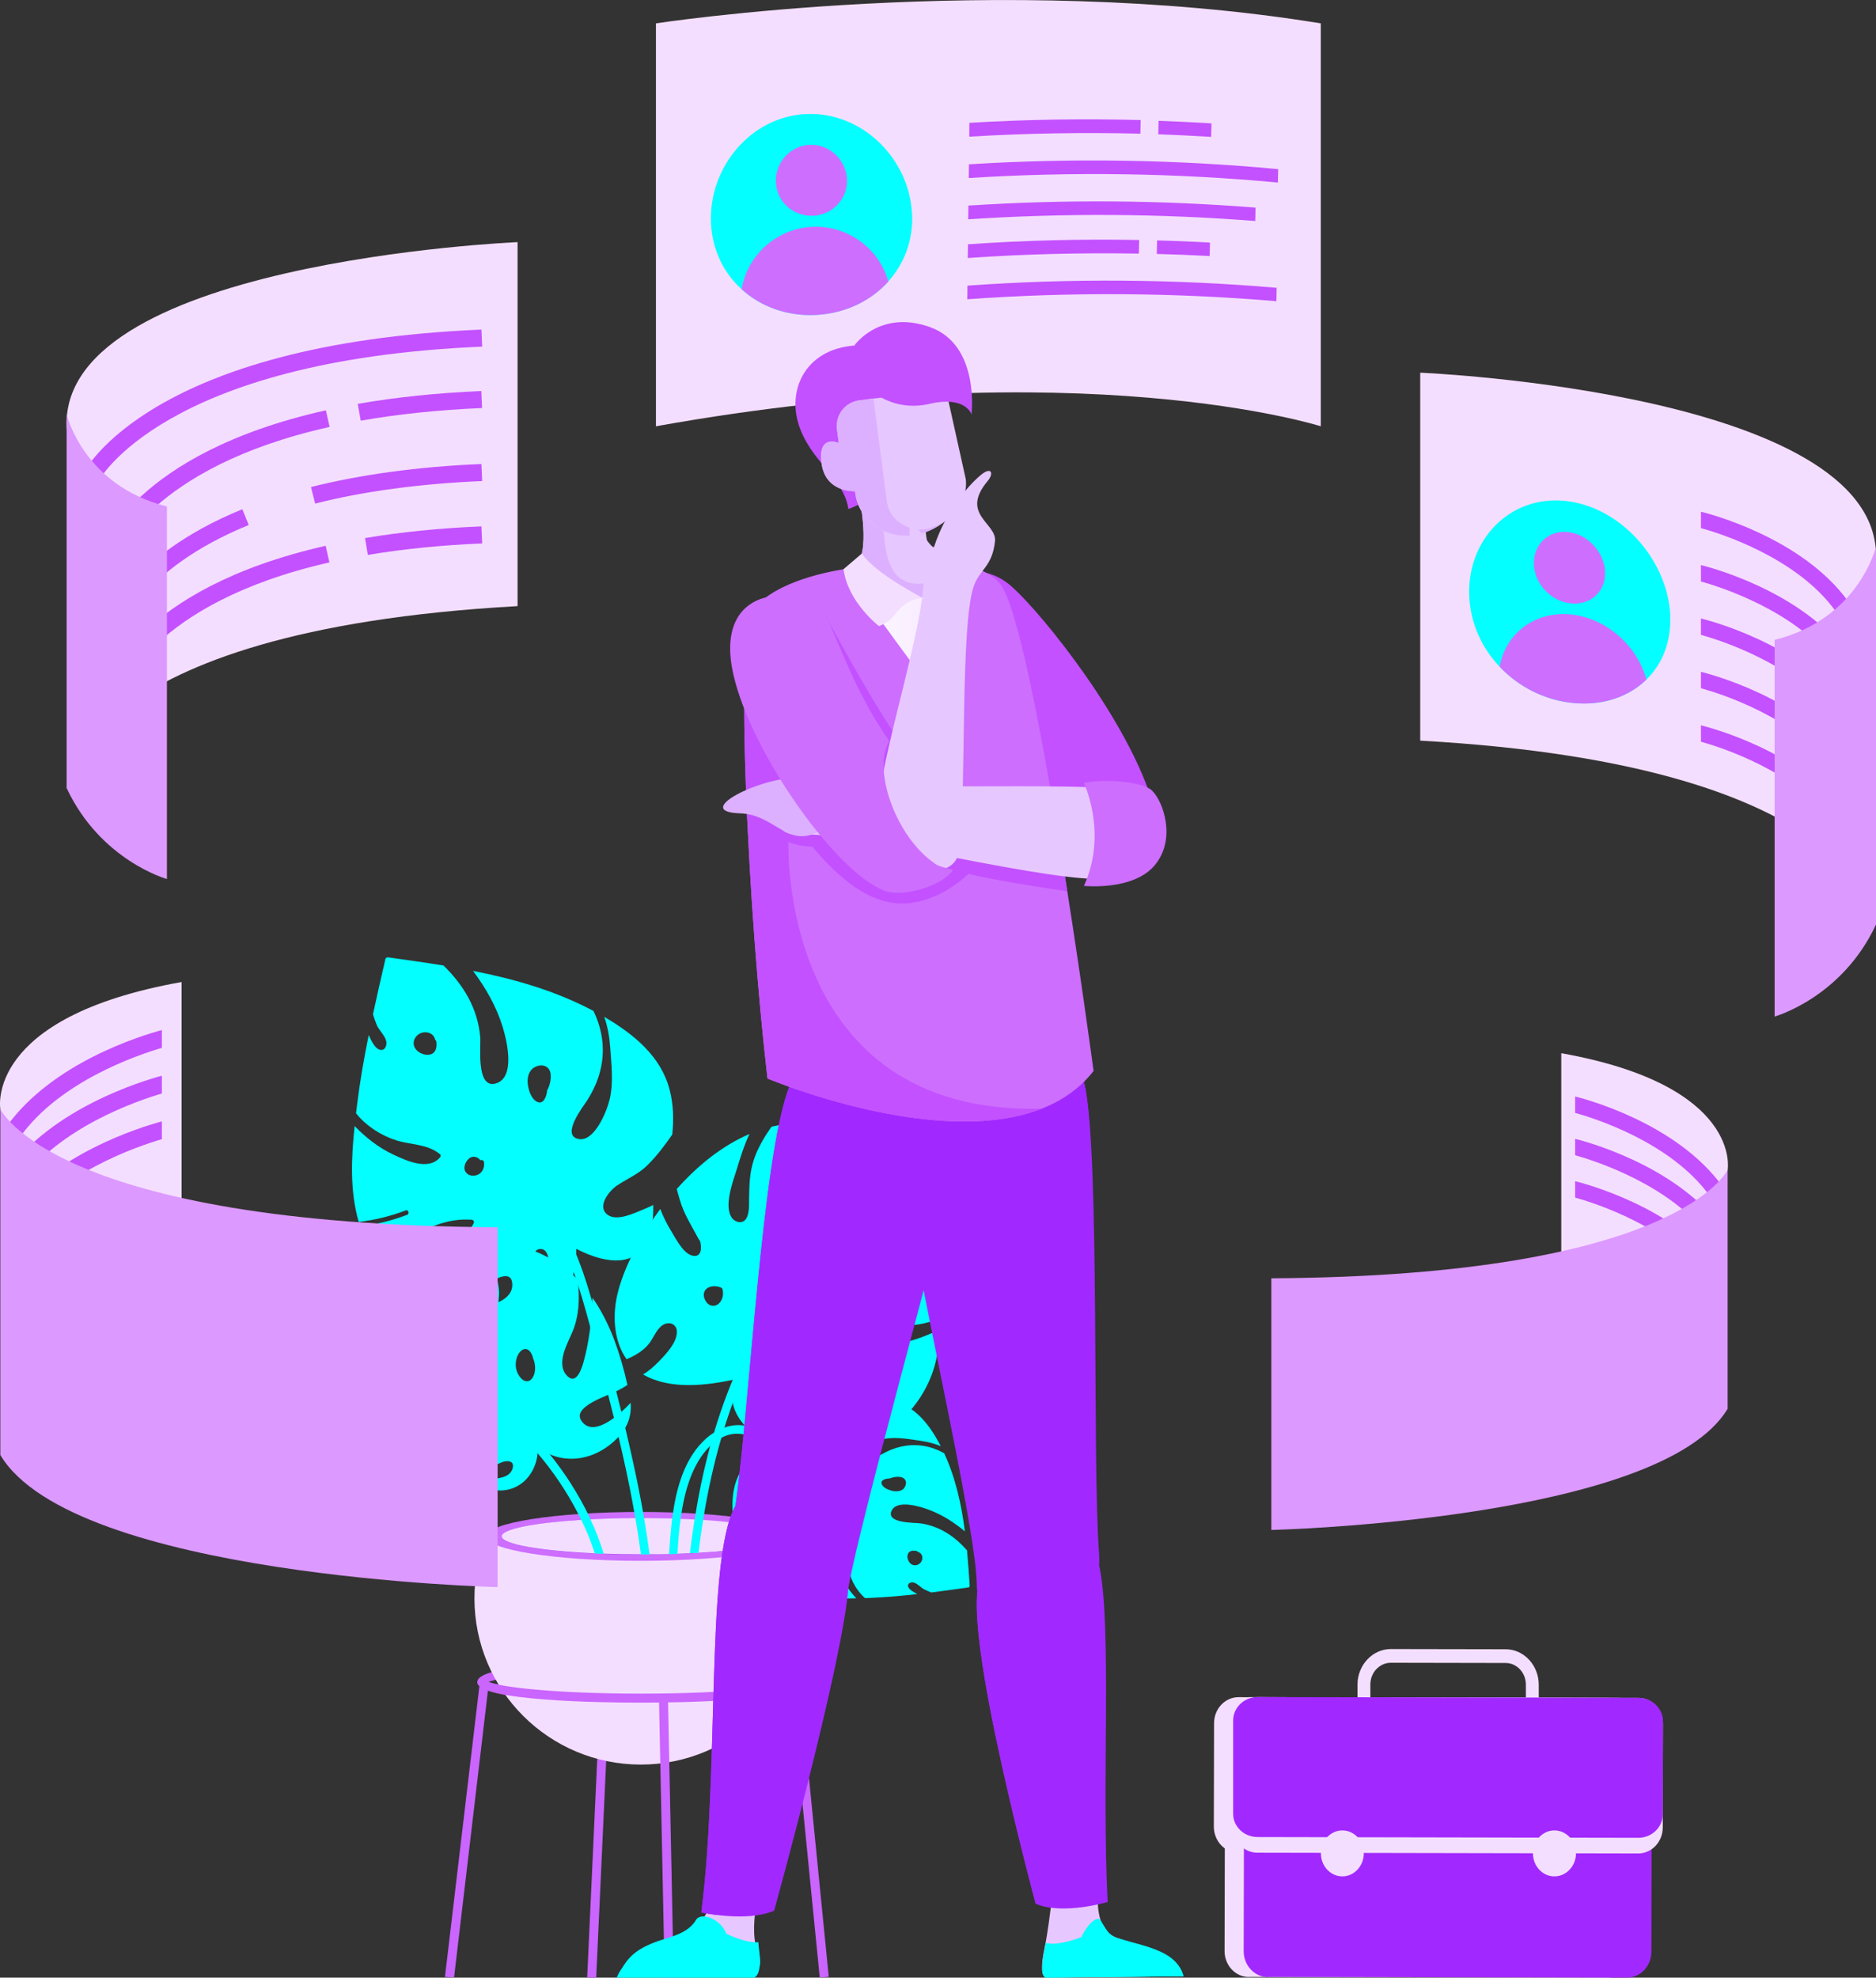 <svg width="353" height="372" viewBox="0 0 353 372" fill="none" xmlns="http://www.w3.org/2000/svg">
<rect x="0" y="0" width="353" height="372" fill="#333333" stroke="none"/>
<path d="M112.184 372L110.488 371.96L112.91 319.398L114.606 319.439L112.184 372Z" fill="#CA65FF"/>
<path d="M120.581 320.266C113.355 320.266 89.82 319.983 89.82 316.375C89.82 312.766 113.375 312.483 120.581 312.483C127.787 312.483 151.342 312.766 151.342 316.375C151.342 319.983 127.787 320.266 120.581 320.266ZM91.94 316.375C94.442 317.362 104.736 318.552 120.581 318.552C136.425 318.552 146.719 317.362 149.222 316.375C146.719 315.366 136.425 314.177 120.581 314.177C104.736 314.177 94.442 315.366 91.94 316.375Z" fill="#CA65FF"/>
<path d="M91.536 288.995C90.083 292.604 89.275 296.515 89.275 300.648C89.275 317.927 103.303 331.919 120.581 331.919C137.859 331.919 151.887 317.907 151.887 300.648C151.887 296.536 151.079 292.604 149.626 288.995H91.496H91.536Z" fill="#F4DEFF"/>
<path d="M149.646 288.995C149.646 291.536 136.627 293.592 120.581 293.592C104.534 293.592 91.516 291.536 91.516 288.995C91.516 286.455 104.534 284.398 120.581 284.398C136.627 284.398 149.646 286.455 149.646 288.995Z" fill="#CD6EFF"/>
<path d="M146.8 288.995C146.8 290.87 135.073 292.402 120.601 292.402C106.129 292.402 94.402 290.89 94.402 288.995C94.402 287.1 106.129 285.588 120.601 285.588C135.073 285.588 146.8 287.1 146.8 288.995Z" fill="#9931F4"/>
<path opacity="0.42" d="M146.8 299.56C146.719 297.222 143.086 297.202 143.146 299.56C143.308 305.125 142.602 310.669 138.565 314.843C136.93 316.536 139.513 319.117 141.148 317.424C145.831 312.565 146.981 306.093 146.8 299.56Z" fill="white"/>
<path d="M120.581 320.266C113.355 320.266 89.82 319.984 89.82 316.375H91.516C91.516 316.214 91.455 316.113 91.415 316.093C92.444 317.141 103.142 318.573 120.581 318.573C138.02 318.573 148.718 317.141 149.747 316.093C149.727 316.113 149.646 316.234 149.646 316.375H151.342C151.342 319.984 127.787 320.266 120.581 320.266Z" fill="#CA65FF"/>
<path d="M85.44 371.96L83.725 371.859L90.244 316.818L91.939 316.939L85.44 371.96Z" fill="#CA65FF"/>
<path d="M154.249 371.98L148.799 317.161L150.494 317.04L155.944 371.839L154.249 371.98Z" fill="#CA65FF"/>
<path d="M125.691 319.399L123.996 319.434L125.071 371.984L126.766 371.949L125.691 319.399Z" fill="#CA65FF"/>
<path d="M146.78 288.995C146.78 290.387 140.483 291.556 131.42 292.08C130.895 292.1 130.35 292.141 129.785 292.161C129.018 292.201 128.251 292.241 127.464 292.262C126.959 292.302 126.414 292.302 125.869 292.322C124.679 292.362 123.467 292.362 122.236 292.362C121.691 292.362 121.146 292.362 120.601 292.362C118.179 292.362 115.818 292.322 113.597 292.241C113.032 292.241 112.487 292.201 111.942 292.181C101.729 291.717 94.402 290.467 94.402 288.975C94.402 287.624 100.518 286.435 109.359 285.891C109.944 285.85 110.509 285.83 111.095 285.79C113.739 285.649 116.585 285.568 119.552 285.548H121.207C123.003 285.548 124.759 285.588 126.475 285.628C127.02 285.628 127.524 285.669 128.069 285.689C128.958 285.729 129.825 285.77 130.673 285.81C131.218 285.81 131.763 285.87 132.288 285.891C140.886 286.475 146.78 287.624 146.78 288.955V288.995Z" fill="#F4DEFF"/>
<path d="M138.564 259.438C135.657 265.043 141.148 270.487 146.395 272.1C149.726 273.128 153.298 273.39 156.77 272.926C155.276 270.991 153.843 269.015 152.491 266.999C151.078 264.902 149.484 262.987 148.03 260.93C147.041 259.539 145.951 257.745 146.355 255.95C146.577 254.902 147.425 253.41 148.636 253.33C151.361 253.148 152.733 258.43 153.379 260.346C155.014 265.124 157.799 268.652 161.473 271.818C163.37 271.172 165.187 270.305 166.862 269.217C171.868 265.91 175.461 260.467 176.389 254.539C176.571 253.39 176.732 251.838 176.833 250.063C174.007 251.454 171.121 252.483 167.891 252.906C166.277 253.108 163.35 253.39 162.038 252.221C160.504 250.85 162.644 249.176 164.016 248.975C165.651 248.733 167.326 249.116 168.941 249.257C171.464 249.499 174.229 249.055 176.55 248.067C176.672 248.007 176.813 248.027 176.914 248.067C177.035 241.979 176.268 233.753 172.938 226.616C169.91 230.043 166.297 232.785 162.644 235.608C161.049 236.837 159.233 238.47 157.194 238.833C156.407 238.975 154.711 238.975 154.388 237.966C153.783 236.051 158.506 233.853 159.777 233.208C163.834 231.152 170.677 229.297 171.343 223.954C171.343 223.874 171.383 223.813 171.424 223.753C169.506 220.567 166.983 217.724 163.673 215.547C161.735 214.277 159.798 213.329 157.9 212.644C157.638 214.559 157.497 219.458 155.398 219.317C153.803 219.216 153.056 216.414 153.258 215.204C153.46 213.894 154.267 212.785 155.276 211.877C151.785 211.071 148.414 211.172 145.164 211.938C143.832 213.853 142.621 215.849 141.874 218.067C141.006 220.648 141.006 222.926 140.946 225.567C140.946 226.656 141.067 229.055 139.896 229.72C139.19 230.124 138.241 229.741 137.777 229.156C136.102 226.999 137.898 222.301 138.584 220.103C139.25 217.946 139.977 215.486 141.026 213.309C135.859 215.507 131.217 219.297 127.342 223.652C127.725 225.063 128.088 226.454 128.694 227.825C129.501 229.66 130.571 231.374 131.5 233.148C131.58 233.188 131.641 233.269 131.681 233.37C131.722 233.47 131.762 233.591 131.782 233.692C131.822 233.753 131.822 233.833 131.822 233.894C132.085 235.164 131.742 236.716 130.046 236.112C128.452 235.547 127.12 232.926 126.292 231.555C125.646 230.507 124.819 228.974 124.253 227.402C119.833 233.349 116.886 239.7 116.018 244.176C115.251 248.047 115.635 252.463 117.895 255.668C119.551 255.003 121.145 253.995 122.154 252.704C122.962 251.656 123.406 250.325 124.435 249.438C125.586 248.45 127.342 248.833 127.362 250.507C127.382 252.543 125.323 254.7 124.011 256.051C123.204 256.878 122.154 257.866 121.004 258.531C126.03 261.475 132.953 260.648 138.584 259.398L138.564 259.438ZM165.833 241.313C165.954 240.204 167.024 239.075 168.134 238.894C169.103 238.712 169.486 239.64 169.486 240.466C169.486 240.809 169.425 241.152 169.365 241.495C169.425 241.595 169.466 241.716 169.425 241.858C169.264 242.503 168.901 243.229 168.356 243.571C168.295 243.652 168.214 243.733 168.134 243.793C167.912 243.995 167.629 243.914 167.488 243.733C167.407 243.733 167.326 243.733 167.246 243.692C166.277 243.39 165.752 242.261 165.853 241.313H165.833ZM132.933 242.422C133.659 241.817 134.79 241.837 135.617 242.18C135.617 242.18 135.637 242.18 135.657 242.2C135.779 242.241 135.879 242.321 135.94 242.483C136.202 243.41 136.001 244.519 135.254 245.204C134.547 245.829 133.578 245.749 132.993 245.023C132.388 244.277 132.125 243.128 132.933 242.442V242.422Z" fill="#03FFFF"/>
<path d="M76.499 228.551C73.653 229.62 70.706 230.345 67.699 230.708C67.699 230.769 67.739 230.829 67.759 230.87C68.082 231.817 68.466 232.745 68.91 233.652C72.603 234.116 76.136 233.35 79.567 231.555C82.433 230.063 85.501 229.196 88.751 229.438C89.094 229.458 89.276 229.781 89.134 230.104C87.843 232.926 83.584 233.632 80.879 234.096C77.165 234.741 73.411 235.003 69.657 235.104C71.655 238.713 74.481 241.858 77.851 244.237C78.295 244.559 78.76 244.842 79.244 245.124C83.644 245.346 88.085 243.43 91.879 241.334C92.989 240.729 95.977 238.854 96.36 241.172C96.784 243.854 93.878 245.164 91.778 245.588C89.841 245.971 87.863 246.092 85.925 246.394C84.936 246.555 83.967 246.737 82.978 246.918C92.727 250.547 108.551 250.406 108.43 234.902C108.43 234.821 123.185 243.571 122.922 226.656C122.277 226.979 121.631 227.261 120.944 227.543C119.289 228.229 116.06 229.761 114.344 228.511C112.205 226.958 114.667 223.934 116.12 222.987C118.139 221.636 120.177 220.849 121.933 219.075C123.649 217.341 125.123 215.406 126.495 213.41C126.798 210.567 126.717 207.704 125.99 204.942C124.356 198.692 119.289 194.579 113.941 191.414C113.86 191.373 113.779 191.313 113.698 191.273C114.324 193.067 114.667 194.922 114.808 196.898C115.031 200.164 115.475 203.511 114.728 206.757C114.223 208.934 111.902 214.761 108.935 214.257C105.403 213.652 109.762 208.107 110.529 206.918C113.981 201.474 114.344 195.708 111.68 190.164C104.595 186.393 96.885 184.176 89.013 182.623C91.375 185.809 93.353 189.216 94.544 193.047C95.311 195.466 97.147 202.765 93.232 203.813C89.538 204.801 90.507 196.696 90.365 195.144C89.921 189.7 87.237 185.325 83.463 181.615C79.991 181.051 76.519 180.567 73.068 180.083C72.846 180.043 72.583 180.143 72.523 180.385C71.715 183.853 70.928 187.321 70.181 190.789C70.383 191.454 70.605 192.119 70.868 192.744C71.312 193.813 72.382 194.7 72.664 195.809C72.846 196.535 72.503 197.644 71.574 197.482C70.565 197.321 69.859 195.708 69.495 194.942C69.455 194.861 69.414 194.781 69.374 194.7C68.486 199.075 67.719 203.47 67.174 207.906C67.113 208.39 67.053 208.894 66.992 209.398C68.869 211.797 71.796 213.632 74.561 214.499C77.327 215.365 80.435 215.164 82.776 217.099C82.978 217.261 82.918 217.563 82.776 217.724C80.617 220.245 76.479 218.329 74.057 217.2C71.17 215.849 68.849 213.974 66.73 211.817C66.084 217.805 65.822 224.075 67.497 229.841C70.525 229.499 73.471 228.773 76.338 227.684C76.862 227.483 77.105 228.329 76.58 228.531L76.499 228.551ZM81.081 198.309C80.253 198.591 79.264 198.269 78.598 197.724C76.882 196.313 78.316 193.893 80.374 194.196C81.242 194.337 81.747 194.902 81.888 195.607C81.989 195.648 82.07 195.748 82.09 195.889C82.231 196.837 82.11 197.946 81.081 198.309ZM100.619 235.547C101.043 234.842 102.032 234.7 102.597 235.305C102.96 235.688 103.182 236.313 103.182 236.898C103.425 237.039 103.546 237.342 103.263 237.543C102.597 238.067 101.77 237.946 101.144 237.442C100.599 236.999 100.215 236.212 100.619 235.567V235.547ZM100.579 200.769C101.85 200.023 103.404 200.426 103.606 201.998C103.727 202.986 103.465 204.196 102.92 205.184C102.92 205.244 102.92 205.305 102.92 205.386C102.779 206.293 102.274 207.825 101.043 207.24C100.014 206.736 99.509 205.224 99.347 204.176C99.146 202.926 99.368 201.474 100.558 200.769H100.579ZM88.145 218.007C88.832 217.341 89.82 217.503 90.386 218.228C90.628 218.128 91.011 218.228 91.072 218.612C91.193 219.579 90.83 220.567 89.881 220.97C89.175 221.273 88.246 221.212 87.721 220.587C87.055 219.821 87.499 218.611 88.165 218.007H88.145Z" fill="#03FFFF"/>
<path d="M150.574 293.653C149.726 295.407 149.101 297.221 148.717 299.116C148.677 299.116 148.636 299.096 148.596 299.076C147.991 298.834 147.385 298.532 146.8 298.209C146.679 295.85 147.365 293.673 148.697 291.576C149.827 289.842 150.554 287.947 150.534 285.89C150.534 285.669 150.332 285.548 150.11 285.608C148.192 286.274 147.506 288.935 147.062 290.608C146.457 292.927 146.093 295.286 145.851 297.645C143.55 296.213 141.612 294.257 140.199 292.02C140.018 291.717 139.836 291.415 139.675 291.092C139.735 288.29 141.229 285.588 142.783 283.31C143.247 282.644 144.62 280.85 143.106 280.487C141.35 280.084 140.341 281.858 139.957 283.169C139.614 284.358 139.453 285.608 139.13 286.818C138.968 287.423 138.807 288.048 138.645 288.653C136.708 282.322 137.576 272.322 147.829 273.169C147.89 273.169 142.783 263.41 153.985 264.439C153.743 264.822 153.521 265.225 153.299 265.628C152.774 266.636 151.604 268.592 152.35 269.741C153.279 271.173 155.398 269.741 156.105 268.894C157.094 267.685 157.719 266.435 158.971 265.426C160.202 264.418 161.554 263.592 162.947 262.826C164.844 262.785 166.742 262.967 168.538 263.572C172.615 264.922 175.078 268.33 176.935 271.858C176.955 271.919 176.995 271.979 177.015 272.019C175.845 271.535 174.634 271.233 173.342 271.031C171.182 270.729 168.982 270.285 166.802 270.588C165.329 270.789 161.352 271.959 161.554 273.874C161.796 276.132 165.672 273.652 166.499 273.229C170.274 271.314 174.109 271.374 177.661 273.35C179.821 278.007 180.911 283.007 181.557 288.048C179.559 286.394 177.399 284.983 174.916 284.036C173.342 283.431 168.599 281.898 167.71 284.318C166.883 286.596 172.292 286.394 173.322 286.556C176.914 287.12 179.68 289.036 181.96 291.616C182.162 293.834 182.324 296.072 182.465 298.27C182.465 298.411 182.404 298.572 182.243 298.592C179.902 298.915 177.58 299.258 175.239 299.54C174.815 299.379 174.391 299.197 173.968 298.995C173.281 298.653 172.736 297.947 172.03 297.705C171.566 297.544 170.819 297.705 170.859 298.31C170.92 298.955 171.949 299.479 172.454 299.762C172.514 299.782 172.555 299.822 172.615 299.842C169.668 300.185 166.721 300.447 163.754 300.568C163.431 300.568 163.088 300.588 162.765 300.608C161.272 299.298 160.182 297.362 159.758 295.568C159.314 293.774 159.596 291.818 158.426 290.245C158.325 290.124 158.123 290.124 158.002 290.205C156.226 291.435 157.295 294.157 157.921 295.749C158.668 297.645 159.798 299.197 161.13 300.649C157.114 300.749 152.956 300.588 149.222 299.258C149.605 297.362 150.231 295.528 151.079 293.794C151.24 293.471 150.675 293.29 150.534 293.592L150.574 293.653ZM170.859 292.282C170.617 292.786 170.799 293.431 171.122 293.874C171.969 295.024 173.645 294.237 173.544 292.927C173.503 292.382 173.14 292.02 172.676 291.899C172.656 291.838 172.595 291.778 172.494 291.757C171.868 291.616 171.142 291.636 170.839 292.282H170.859ZM147.102 278.048C147.587 277.806 147.728 277.201 147.365 276.818C147.123 276.556 146.719 276.394 146.335 276.374C146.255 276.213 146.053 276.132 145.912 276.294C145.528 276.697 145.568 277.221 145.871 277.644C146.134 278.007 146.638 278.29 147.082 278.068L147.102 278.048ZM170.173 279.822C170.718 279.056 170.536 278.048 169.507 277.846C168.861 277.705 168.054 277.846 167.367 278.108C167.327 278.108 167.287 278.108 167.246 278.108C166.641 278.148 165.591 278.39 165.934 279.197C166.217 279.882 167.206 280.265 167.872 280.427C168.699 280.608 169.668 280.548 170.193 279.842L170.173 279.822ZM158.143 286.798C158.607 286.394 158.567 285.769 158.103 285.366C158.184 285.225 158.103 284.963 157.881 284.923C157.235 284.802 156.569 284.983 156.246 285.548C156.004 285.971 156.004 286.576 156.387 286.939C156.872 287.382 157.679 287.181 158.123 286.798H158.143Z" fill="#03FFFF"/>
<path d="M65.377 263.068C65.7 263.35 66.043 263.612 66.407 263.874C68.102 264.338 69.818 264.56 71.594 264.439C73.693 264.298 75.651 263.632 77.71 263.31C79.244 263.068 83.805 263.249 82.715 266.253C82.07 268.048 79.183 268.39 77.205 268.572C78.214 268.955 79.224 269.378 80.172 269.882C82.675 271.173 84.391 273.048 86.147 275.144C87.701 275.769 89.316 276.273 90.93 276.253C92.383 276.233 93.191 275.528 94.463 275.044C95.492 274.661 96.965 274.741 96.4 276.354C95.835 278.028 93.453 278.148 92.04 278.189C90.951 278.229 89.861 278.189 88.771 278.068C90.002 279.197 91.394 280.044 93.09 280.286C97.773 280.951 101.386 277.019 101.184 272.201C106.008 275.931 112.225 274.6 116.181 270.487C118.017 268.592 118.865 266.495 118.663 263.874C116.06 266.656 111.417 270.427 109.358 267.181C108.369 265.608 110.408 264.378 111.437 263.773C113.637 262.523 116.019 261.939 118.058 260.507C117.432 257.624 116.604 254.761 115.575 252.019C114.526 249.217 113.173 246.535 111.498 244.116C111.336 248.209 110.872 252.382 109.782 256.253C109.439 257.503 108.45 260.447 106.815 258.894C104.413 256.636 106.876 252.564 107.764 250.406C108.995 247.402 109.116 244.035 108.692 240.688C107.744 239.721 106.734 238.834 105.604 238.047C102.274 235.709 98.479 234.338 94.604 233.551C95.048 234.68 95.431 235.83 95.795 236.918C96.683 239.499 97.954 242.947 97.43 245.688C97.147 247.18 95.189 248.713 94.14 246.858C93.474 245.688 93.998 244.035 93.897 242.785C93.595 239.398 91.859 236.031 90.345 233.088C90.305 233.027 90.305 232.967 90.284 232.906C89.699 232.846 89.134 232.785 88.569 232.745C85.481 232.503 82.191 232.503 78.941 232.866C80.717 234.156 82.191 236.213 82.029 238.511C81.888 240.487 80.535 242.987 78.396 242.402C75.368 241.596 74.844 236.717 75.328 233.45C73.188 233.914 71.15 234.559 69.252 235.467C66.568 236.757 64.651 238.854 63.399 241.394C65.882 244.539 69.051 246.636 72.28 248.773C73.067 249.297 75.631 251.031 74.157 252.12C72.825 253.108 70.181 250.668 69.172 249.842C66.629 247.785 64.913 244.963 62.975 242.322C62.269 244.055 61.845 245.951 61.663 247.967C61.462 250.326 61.401 253.148 61.845 255.85C65.337 255.709 68.909 252.685 72.179 255.426C72.421 255.628 72.341 255.991 72.139 256.152C70.403 257.584 67.436 257.241 65.337 257.402C64.287 257.483 63.258 257.564 62.208 257.624C62.773 259.761 63.742 261.697 65.337 263.088L65.377 263.068ZM97.107 257.382C96.905 256.293 97.187 254.983 97.914 254.217C98.237 253.894 98.661 253.652 99.125 253.793C99.731 253.975 100.053 254.66 100.255 255.245C100.276 255.326 100.296 255.386 100.276 255.447C100.619 256.172 100.76 256.999 100.659 257.826C100.558 258.672 100.114 259.781 99.186 259.802C98.116 259.842 97.268 258.35 97.107 257.382ZM85.258 249.297C84.29 248.612 83.886 247.261 84.411 246.193C84.895 245.205 85.864 245.104 86.692 245.668C86.772 245.668 86.873 245.688 86.954 245.769C87.782 246.495 88.165 247.705 87.64 248.713C87.156 249.62 86.126 249.922 85.258 249.297ZM92.404 267.08C92.646 267.281 92.585 267.564 92.404 267.725C92.727 268.552 92.686 269.519 92.101 270.185C91.334 271.011 90.022 270.608 89.437 269.64C88.266 267.705 90.809 265.709 92.383 267.06L92.404 267.08Z" fill="#03FFFF"/>
<path d="M113.596 292.262C113.031 292.262 112.486 292.221 111.941 292.201C111.356 290.528 110.75 288.855 110.004 287.221C109.802 286.778 109.6 286.354 109.378 285.911C105.381 277.665 99.508 270.528 92.302 264.822C91.495 264.177 92.645 263.028 93.453 263.673C100.779 269.479 106.774 276.778 110.851 285.205C110.952 285.407 111.033 285.609 111.114 285.81C112.103 287.887 112.91 290.044 113.596 292.242V292.262Z" fill="#03FFFF"/>
<path d="M122.235 292.383C121.69 292.383 121.145 292.383 120.6 292.383C120.297 290.125 119.954 287.846 119.551 285.588C118.885 281.677 118.097 277.765 117.229 273.915C115.393 265.749 113.233 257.644 111.053 249.56C108.914 241.656 106.633 233.773 101.748 227.059C101.123 226.213 102.535 225.406 103.141 226.253C107.844 232.684 110.185 240.184 112.264 247.805C114.727 256.838 117.129 265.89 119.127 275.024C119.894 278.532 120.6 282.06 121.206 285.608C121.589 287.866 121.932 290.125 122.235 292.383Z" fill="#03FFFF"/>
<path d="M141.612 255.164C139.473 259.499 137.737 263.955 136.324 268.491C136.102 269.136 135.92 269.802 135.739 270.447C134.265 275.507 133.135 280.689 132.308 285.931C131.964 287.967 131.682 290.044 131.44 292.08C130.915 292.1 130.37 292.14 129.805 292.161C130.067 290.044 130.35 287.947 130.693 285.85C131.44 281.173 132.388 276.535 133.64 271.979C133.882 271.132 134.104 270.285 134.366 269.439C135.9 264.297 137.818 259.237 140.24 254.317C140.684 253.37 142.097 254.197 141.633 255.144L141.612 255.164Z" fill="#03FFFF"/>
<path d="M156.669 280.064C152.471 277.282 148.293 274.439 144.054 271.697C141.693 270.185 139.351 269.036 136.526 270.084C136.243 270.185 135.981 270.326 135.739 270.467C134.951 270.85 134.265 271.395 133.619 272C132.792 272.786 132.085 273.734 131.5 274.681C129.562 277.887 128.593 281.738 128.069 285.75C127.766 287.907 127.604 290.125 127.483 292.282C126.979 292.322 126.434 292.322 125.889 292.343C126.03 290.165 126.191 287.907 126.474 285.689C127.18 280.185 128.634 274.883 132.166 271.254C132.832 270.568 133.559 269.963 134.346 269.479C134.992 269.076 135.638 268.754 136.324 268.512C138.019 267.927 139.856 267.867 141.713 268.592C144.155 269.54 146.436 271.435 148.616 272.887C151.563 274.842 154.49 276.778 157.436 278.754C158.284 279.298 157.497 280.649 156.669 280.084V280.064Z" fill="#03FFFF"/>
<path d="M97.389 45.545C97.389 45.545 8.942 49.255 12.636 81.634V148.248C12.636 148.248 14.029 118.651 97.389 114.013V45.545Z" fill="#F4DEFF"/>
<path d="M18.448 90.606L15.582 89.175C16.087 88.167 28.621 64.618 90.586 61.997L90.728 65.203C30.619 67.743 18.569 90.385 18.448 90.626V90.606Z" fill="#C351FF"/>
<path d="M67.88 79.134L67.314 75.968C74.439 74.718 82.251 73.912 90.567 73.549L90.708 76.754C82.533 77.097 74.843 77.904 67.88 79.134Z" fill="#C351FF"/>
<path d="M21.759 105.022L18.711 104.014C18.953 103.248 25.19 85.263 61.32 77.179L62.026 80.304C27.875 87.945 21.819 104.84 21.759 105.002V105.022Z" fill="#C351FF"/>
<path d="M59.301 94.719L58.514 91.614C67.879 89.255 78.657 87.783 90.586 87.279L90.728 90.485C79.021 90.989 68.464 92.4 59.321 94.719H59.301Z" fill="#C351FF"/>
<path d="M22.567 118.933L19.479 118.025C19.64 117.481 23.576 104.779 45.597 95.787L46.808 98.751C26.2 107.158 22.607 118.791 22.567 118.912V118.933Z" fill="#C351FF"/>
<path d="M69.212 104.377L68.688 101.211C75.409 100.082 82.776 99.336 90.587 99.014L90.729 102.219C83.059 102.542 75.833 103.268 69.233 104.377H69.212Z" fill="#C351FF"/>
<path d="M22.567 130.646L19.479 129.739C19.701 128.973 25.392 110.807 61.28 102.662L61.986 105.787C28.137 113.489 22.607 130.485 22.567 130.646Z" fill="#C351FF"/>
<path d="M12.535 77.924C12.535 77.924 15.664 91.332 31.407 95.263V165.345C31.407 165.345 18.913 161.877 12.535 148.228V77.904V77.924Z" fill="#DC99FF"/>
<path d="M0.061 208.611C0.061 208.611 -3.028 191.333 34.172 184.72V249.075L4.804 251.212L0.061 208.611Z" fill="#F4DEFF"/>
<path d="M30.458 193.752V197.099C25.735 198.49 11.284 203.429 3.856 213.752L1.252 211.877C9.891 199.861 26.583 194.8 30.458 193.752Z" fill="#C351FF"/>
<path d="M30.458 202.341V205.688C25.735 207.079 11.284 212.039 3.856 222.341L1.252 220.466C9.891 208.45 26.583 203.389 30.458 202.341Z" fill="#C351FF"/>
<path d="M30.458 210.93V214.276C25.735 215.668 11.284 220.607 3.856 230.93L1.252 229.055C9.891 217.039 26.583 211.978 30.458 210.93Z" fill="#C351FF"/>
<path d="M0.061 208.611C0.061 208.611 10.011 230.386 93.634 230.849V298.532C93.634 298.532 13.806 296.636 0.061 273.693V208.631V208.611Z" fill="#DC99FF"/>
<path d="M325.087 220.043C325.087 220.043 327.913 204.196 293.781 198.107V242.402L320.747 244.358L325.087 220.043Z" fill="#F4DEFF"/>
<path d="M324.138 223.229L321.716 224.963C314.409 214.801 299.776 210.265 296.385 209.338V206.253C297.515 206.535 315.358 210.991 324.158 223.229H324.138Z" fill="#C351FF"/>
<path d="M324.138 231.193L321.716 232.927C314.409 222.785 299.776 218.249 296.385 217.302V214.217C297.515 214.499 315.358 218.955 324.158 231.193H324.138Z" fill="#C351FF"/>
<path d="M324.138 239.157L321.716 240.891C314.429 230.769 299.796 226.213 296.385 225.265V222.181C297.515 222.463 315.358 226.919 324.158 239.157H324.138Z" fill="#C351FF"/>
<path d="M325.086 220.043C325.086 220.043 315.963 240.023 239.223 240.446V287.786C239.223 287.786 312.491 286.052 325.086 264.983V220.043Z" fill="#DC99FF"/>
<path d="M123.426 4.396C123.426 4.396 187.753 -5.484 248.527 4.396V80.183C248.527 80.183 203.537 65.828 123.426 80.183V4.396Z" fill="#F4DEFF"/>
<path d="M171.626 40.183C171.868 45.163 170.152 49.598 167.125 52.965C163.855 56.594 159.071 58.933 153.621 59.235C148.172 59.538 143.146 57.703 139.533 54.397C136.182 51.352 134.043 47.058 133.78 42.017C133.276 31.513 141.309 21.856 151.764 21.453C162.22 21.009 171.101 29.84 171.605 40.183H171.626Z" fill="#03FFFF"/>
<path d="M159.374 33.791C159.495 37.461 156.609 40.465 152.915 40.586C149.221 40.707 146.113 37.924 145.992 34.215C145.871 30.525 148.757 27.34 152.451 27.239C156.145 27.138 159.253 30.122 159.374 33.791Z" fill="#CD6EFF"/>
<path d="M167.144 52.965C163.875 56.594 159.091 58.933 153.641 59.235C148.192 59.538 143.166 57.703 139.553 54.397C140.582 48.086 146.133 42.884 153.016 42.663C159.757 42.42 165.55 46.997 167.144 52.965Z" fill="#CD6EFF"/>
<path d="M182.403 23.126C182.403 23.993 182.403 24.84 182.383 25.707C193.101 25.062 203.839 24.88 214.576 25.142C214.597 24.295 214.617 23.449 214.637 22.582C203.879 22.299 193.141 22.461 182.403 23.106V23.126Z" fill="#C351FF"/>
<path d="M182.324 30.908C182.324 31.775 182.303 32.622 182.283 33.489C201.64 32.259 221.097 32.541 240.454 34.336C240.474 33.489 240.494 32.663 240.514 31.816C221.138 30.001 201.68 29.699 182.303 30.908H182.324Z" fill="#C351FF"/>
<path d="M182.222 38.671C182.222 39.538 182.202 40.385 182.182 41.252C200.166 40.062 218.21 40.163 236.194 41.574C236.215 40.727 236.235 39.881 236.255 39.054C218.251 37.623 200.186 37.502 182.202 38.671H182.222Z" fill="#C351FF"/>
<path d="M217.947 25.263C221.257 25.384 224.568 25.545 227.898 25.747C227.918 24.9 227.938 24.053 227.959 23.206C224.648 23.005 221.338 22.844 218.008 22.723C217.988 23.569 217.967 24.416 217.947 25.263Z" fill="#C351FF"/>
<path d="M182.142 45.949C182.142 46.816 182.122 47.663 182.102 48.53C192.819 47.784 203.557 47.522 214.295 47.703C214.315 46.856 214.336 46.01 214.356 45.143C203.598 44.941 192.86 45.203 182.122 45.949H182.142Z" fill="#C351FF"/>
<path d="M182.04 53.711C182.04 54.578 182.04 55.425 182 56.292C201.357 54.901 220.814 55.022 240.171 56.655C240.191 55.808 240.211 54.981 240.231 54.135C220.854 52.481 201.397 52.34 182.02 53.731L182.04 53.711Z" fill="#C351FF"/>
<path d="M217.666 47.764C220.976 47.845 224.286 47.986 227.617 48.167C227.637 47.32 227.657 46.474 227.677 45.627C224.367 45.445 221.057 45.304 217.727 45.224C217.706 46.07 217.686 46.917 217.666 47.764Z" fill="#C351FF"/>
<path d="M267.238 70.102C267.238 70.102 356.654 73.831 352.9 106.574V173.913C352.9 173.913 351.487 143.993 267.238 139.316V70.122V70.102Z" fill="#F4DEFF"/>
<path d="M314.267 115.707C314.509 120.707 312.793 124.92 309.766 127.864C306.496 131.029 301.712 132.723 296.283 132.259C290.833 131.796 285.807 129.255 282.194 125.425C278.844 121.916 276.704 117.299 276.462 112.239C275.957 101.674 283.991 93.166 294.446 94.215C304.901 95.243 313.782 105.283 314.287 115.707H314.267Z" fill="#03FFFF"/>
<path d="M302.016 107.602C302.137 111.291 299.251 113.892 295.557 113.489C291.863 113.106 288.755 109.86 288.634 106.15C288.493 102.441 291.399 99.658 295.093 100.082C298.786 100.485 301.895 103.912 302.016 107.602Z" fill="#CD6EFF"/>
<path d="M309.765 127.864C306.495 131.029 301.711 132.723 296.282 132.259C290.832 131.795 285.806 129.255 282.193 125.424C283.223 119.255 288.773 114.859 295.656 115.585C302.398 116.291 308.19 121.674 309.785 127.843L309.765 127.864Z" fill="#CD6EFF"/>
<path d="M347.814 113.227L345.392 114.961C338.085 104.799 323.451 100.263 320.061 99.336V96.251C321.191 96.533 339.034 100.989 347.834 113.207L347.814 113.227Z" fill="#C351FF"/>
<path d="M347.814 123.267L345.392 125.001C338.085 114.86 323.451 110.323 320.061 109.376V106.291C321.191 106.573 339.034 111.029 347.834 123.267H347.814Z" fill="#C351FF"/>
<path d="M347.814 133.308L345.392 135.042C338.105 124.921 323.472 120.364 320.061 119.417V116.332C321.191 116.614 339.034 121.07 347.834 133.308H347.814Z" fill="#C351FF"/>
<path d="M347.814 143.348L345.392 145.082C338.085 134.921 323.451 130.384 320.061 129.457V126.372C321.191 126.654 339.034 131.11 347.834 143.348H347.814Z" fill="#C351FF"/>
<path d="M347.814 153.409L345.392 155.142C338.105 145.021 323.472 140.465 320.061 139.517V136.433C321.191 136.715 339.034 141.171 347.834 153.409H347.814Z" fill="#C351FF"/>
<path d="M353 102.823C353 102.823 349.851 116.392 333.926 120.364V191.211C333.926 191.211 346.561 187.703 353 173.913V102.843V102.823Z" fill="#DC99FF"/>
<path d="M210.258 364.541C204.647 362.646 207.21 353.694 206.585 348.634L198.43 351.658C198.43 351.658 197.744 360.731 196.513 366.638C195.281 372.545 197.058 371.981 197.058 371.981L222.671 371.719C222.671 371.719 215.869 366.416 210.258 364.541Z" fill="#E7C7FF"/>
<path d="M210.259 364.541C208.543 364.017 208.16 362.888 207.13 361.275C206.484 360.126 204.486 362.122 203.497 364.36C203.497 364.36 199.097 366.154 196.735 365.448C196.675 365.851 196.634 366.255 196.554 366.658C195.322 372.565 197.099 372.001 197.099 372.001L222.712 371.739C221.4 366.92 215.708 366.214 210.299 364.561L210.259 364.541Z" fill="#03FFFF"/>
<path d="M196.088 370.449C196.189 372.263 197.037 371.981 197.037 371.981L222.65 371.719C222.65 371.719 222.549 371.074 222.024 370.187L196.088 370.449Z" fill="#03FFFF"/>
<path d="M206.806 294.44C206.867 293.714 206.867 292.948 206.806 292.161C205.514 275.548 206.988 217.362 204.142 204.277C201.679 192.967 194.978 185.406 192.718 183.491C189.004 180.346 178.669 180.648 174.471 189.237C170.293 197.826 168.739 203.027 169.909 218.491C171.08 233.955 183.897 286.819 183.937 298.432C183.937 298.593 183.958 298.754 183.978 298.916C182.181 311.416 194.877 358.069 194.877 358.069C199.822 360.307 208.421 357.767 208.421 357.767C207.27 335.368 209.269 305.609 206.826 294.44H206.806Z" fill="#A129FF"/>
<path d="M184.2 297.706C184.806 295.568 185.593 293.754 186.481 292.222C186.481 292.887 195.867 337.061 196.957 358.694C196.493 358.614 196.028 358.493 195.605 358.331C195.342 358.251 195.1 358.15 194.858 358.049C194.858 358.049 190.538 341.718 187.006 325.024C184.645 313.351 182.969 302.02 184.2 297.685V297.706Z" fill="#A129FF"/>
<path d="M128.431 363.977C134.022 362.041 135.395 353.493 135.96 348.412L144.135 351.356C144.135 351.356 140.905 360.025 142.197 365.932C143.489 371.84 141.713 371.275 141.713 371.275H116.604C116.604 371.275 122.861 365.912 128.452 363.977H128.431Z" fill="#E7C7FF"/>
<path d="M116.078 371.98H141.53C141.53 371.98 142.459 372.283 142.842 370.368C143.044 369.38 143.165 369.4 142.842 366.839C142.782 366.355 142.721 365.851 142.701 365.327C140.279 365.549 136.666 363.734 136.666 363.734C135.616 360.912 131.923 359.621 130.994 361.093C129.48 363.674 126.291 364.279 124.091 365.025C119.267 366.658 118.097 368.513 116.926 370.388C116.32 371.335 116.078 372.001 116.078 372.001V371.98Z" fill="#03FFFF"/>
<path d="M116.078 371.981H141.53C141.53 371.981 142.459 372.284 142.842 370.368H116.926C116.32 371.316 116.078 371.981 116.078 371.981Z" fill="#03FFFF"/>
<path d="M169.565 207.563C169.828 199.821 171.463 195.406 174.47 189.216C176.812 184.418 181.07 182.2 185.006 181.737C185.249 181.696 185.511 181.676 185.753 181.656C185.975 181.656 186.197 181.636 186.399 181.636C187.045 181.636 187.671 181.656 188.276 181.737C189.083 181.837 189.83 182.019 190.517 182.261C190.86 182.382 191.183 182.523 191.485 182.684C191.647 182.765 191.788 182.845 191.929 182.926C192.212 183.087 192.474 183.269 192.696 183.47C192.838 183.591 192.999 183.733 193.181 183.914C193.282 183.995 193.383 184.095 193.484 184.196C193.524 184.237 193.564 184.277 193.585 184.297C193.665 184.378 193.746 184.458 193.827 184.539C193.867 184.579 193.907 184.62 193.948 184.66C194.029 184.741 194.109 184.841 194.21 184.942C194.251 184.983 194.291 185.023 194.331 185.063C194.594 185.345 194.856 185.648 195.139 185.991C195.179 186.031 195.219 186.091 195.26 186.132C195.361 186.253 195.462 186.374 195.583 186.515C195.623 186.575 195.684 186.636 195.724 186.696C195.825 186.837 195.946 186.958 196.047 187.1C196.087 187.16 196.128 187.22 196.188 187.261C196.491 187.664 196.814 188.087 197.137 188.531C197.177 188.591 197.218 188.652 197.258 188.712C197.379 188.874 197.5 189.055 197.621 189.216C197.682 189.297 197.722 189.378 197.783 189.438C197.904 189.62 198.025 189.781 198.126 189.962C198.166 190.043 198.227 190.104 198.267 190.184C198.59 190.688 198.913 191.212 199.236 191.777C199.276 191.858 199.337 191.938 199.377 192.019C199.498 192.221 199.62 192.422 199.721 192.624C199.781 192.725 199.821 192.825 199.882 192.906C200.003 193.108 200.104 193.329 200.225 193.531C200.265 193.632 200.326 193.712 200.366 193.793C200.528 194.096 200.669 194.398 200.831 194.721C200.992 195.043 201.133 195.366 201.275 195.688C201.315 195.789 201.355 195.89 201.416 195.971C201.517 196.213 201.618 196.434 201.719 196.676C201.759 196.797 201.82 196.898 201.86 197.019C201.961 197.261 202.062 197.503 202.163 197.745C202.203 197.846 202.244 197.967 202.284 198.067C202.425 198.41 202.546 198.773 202.667 199.136C202.789 199.499 202.91 199.862 203.031 200.225C203.071 200.346 203.111 200.467 203.132 200.567C203.212 200.83 203.293 201.092 203.374 201.354C203.414 201.495 203.455 201.616 203.495 201.757C203.576 202.019 203.636 202.301 203.717 202.563C203.757 202.684 203.778 202.805 203.818 202.946C203.919 203.33 204 203.733 204.1 204.136C204.141 204.358 204.201 204.58 204.242 204.821C204.242 204.902 204.262 204.983 204.282 205.084C204.302 205.265 204.343 205.426 204.363 205.628C204.363 205.729 204.403 205.85 204.403 205.951C204.423 206.132 204.464 206.313 204.484 206.495C204.484 206.616 204.504 206.717 204.524 206.838C204.545 207.039 204.585 207.241 204.605 207.442C204.605 207.563 204.625 207.664 204.645 207.785C204.666 208.027 204.706 208.289 204.726 208.531C204.726 208.632 204.726 208.713 204.746 208.793C204.827 209.519 204.888 210.285 204.948 211.092C204.948 211.172 204.948 211.253 204.948 211.334C204.968 211.656 205.009 211.999 205.029 212.322C205.029 212.422 205.029 212.543 205.049 212.644C205.069 212.967 205.089 213.309 205.11 213.632C205.11 213.733 205.11 213.854 205.11 213.955C205.13 214.318 205.15 214.68 205.17 215.043C205.17 215.144 205.17 215.225 205.17 215.326C205.19 215.769 205.231 216.233 205.251 216.697C205.332 218.209 205.392 219.801 205.453 221.455C205.453 221.495 205.453 221.535 205.453 221.576C205.453 222.08 205.493 222.604 205.513 223.128C205.513 223.168 205.513 223.209 205.513 223.249C205.513 223.793 205.554 224.358 205.574 224.923C195.32 232.241 177.639 232.1 178.204 237.322C178.467 239.681 185.935 289.863 186.823 291.818C186.924 292.04 185.45 299.218 183.856 299.157C183.815 298.855 183.795 298.552 183.795 298.23C183.775 286.818 171.342 235.467 169.848 219.076C169.848 219.076 169.848 219.056 169.848 219.035C169.828 218.773 169.808 218.531 169.787 218.289C169.606 215.87 169.485 213.713 169.444 211.737C169.404 210.164 169.404 208.713 169.444 207.362L169.565 207.563Z" fill="#A129FF"/>
<path d="M180.788 188.873C178.104 180.325 167.81 180.204 163.551 183.41C160.947 185.365 152.914 193.067 148.494 204.458C143.407 217.503 141.106 264.096 138.381 283.249C132.73 293.249 135.455 332.806 131.963 359.722C131.963 359.722 140.501 361.637 145.668 359.399C145.668 359.399 158.606 312.746 159.635 298.572C159.635 298.512 159.676 298.471 159.676 298.411C161.734 286.778 176.368 233.713 180.223 218.168C184.098 202.623 183.453 197.442 180.768 188.893L180.788 188.873Z" fill="#A129FF"/>
<path d="M172.351 227.503C166.962 226.616 158.525 225.204 156.588 225.789C152.531 227.019 149.342 230.608 149.321 235.003C149.281 240.084 141.328 288.874 141.349 289.096C140.541 288.411 139.31 287.383 138.119 286.092C138.119 285.346 138.2 284.58 138.321 283.794C141.086 264.983 143.387 217.644 148.514 204.478C152.531 194.156 159.514 186.857 162.703 184.115C163.026 183.833 163.329 183.591 163.571 183.41C167.83 180.184 178.124 180.325 180.809 188.873C183.493 197.422 184.139 202.603 180.264 218.148C180.082 218.894 179.214 221.495 178.386 223.894C177.539 226.414 174.996 227.926 172.372 227.503H172.351Z" fill="#A129FF"/>
<path d="M139.693 281.596C140.642 280.83 141.651 280.165 142.681 279.641C141.712 283.612 137.836 300.064 138.099 311.818C138.381 324.903 135.899 356.053 134.829 360.206C133.113 359.984 131.963 359.742 131.963 359.742C135.677 330.952 132.306 287.645 139.693 281.616V281.596Z" fill="#A129FF"/>
<path d="M168.173 84.86C169.202 92.642 159.635 95.747 159.635 95.747C158.868 89.981 152.349 86.715 150.229 79.679C148.029 72.4 152.429 64.658 162.663 64.961C168.96 65.142 167.144 77.078 168.173 84.86Z" fill="#C351FF"/>
<path d="M178.446 125.304C181.151 133.974 211.265 169.337 205.654 164.962C204.988 164.458 219.319 165.164 218.592 156.555C217.825 147.321 198.569 119.962 194.957 116.393C188.437 109.941 175.055 114.457 178.446 125.304Z" fill="#DCB0FF"/>
<path d="M189.547 109.659C194.068 113.046 210.216 132.421 216.11 148.651C216.11 148.692 216.11 148.752 216.13 148.792C215.484 148.933 214.636 149.054 214.031 149.317C209.832 151.171 206.784 155.688 205.594 160.002C205.069 161.877 204.887 163.833 205.049 165.708C194.573 157.603 176.266 124.719 174.954 120.526C171.563 109.679 182.2 104.135 189.527 109.639L189.547 109.659Z" fill="#C351FF"/>
<path d="M159.857 106.917C154.387 107.623 144.396 110.103 141.429 115.304C138.462 120.526 140.622 170.305 144.416 202.866C144.416 202.866 189.71 221.979 205.776 201.454C205.776 201.454 194.574 117.562 188.155 109.78C182.807 103.288 165.347 106.211 159.857 106.917Z" fill="#CD6EFF"/>
<path d="M158.727 107.058C158.727 107.058 177.841 133.611 180.061 135.788C180.061 135.788 179.355 113.006 178.951 106.171L158.727 107.058Z" fill="url(#paint0_linear_2119_10726)"/>
<path d="M162.24 95.828C162.018 94.82 161.836 94.175 161.836 94.175C161.836 94.175 172.695 85.525 174.128 94.296L162.24 95.828Z" fill="url(#paint1_linear_2119_10726)"/>
<path d="M173.864 112.603L177.154 106.333C177.154 106.333 173.743 104.034 174.207 98.046C175.317 83.409 161.814 94.155 161.814 94.155C161.814 94.155 164.276 106.333 159.836 106.917L173.844 112.603H173.864Z" fill="#E7C7FF"/>
<path d="M173.783 109.74C166.174 110.728 166.557 101.212 166.194 99.417C165.851 97.744 161.814 94.155 161.814 94.155C161.814 94.155 164.276 106.333 159.836 106.918L173.844 112.603L175.781 108.893C175.257 109.317 174.591 109.619 173.763 109.72L173.783 109.74Z" fill="#DCB0FF"/>
<path d="M155.295 115.728C155.295 115.728 167.607 138.752 171.826 142.482C175.237 145.506 193.161 157.281 199.862 161.676C200.185 163.692 200.508 165.688 200.81 167.644C196.854 167.059 186.52 165.507 182.241 164.357C182.241 164.357 176.65 170.043 169.525 169.942C162.38 169.841 156.304 163.369 152.853 159.236C152.853 159.236 149.321 159.418 146.475 157.261C144.638 155.89 142.297 154.982 140.621 154.7C140.218 146.031 139.996 137.986 140.036 131.393C140.319 127.926 140.561 125.446 140.581 125.365C140.682 125.063 155.295 115.688 155.295 115.688V115.728Z" fill="#C351FF"/>
<path d="M140.461 150.97L148.353 153.772V158.369C148.353 158.369 146.395 209.741 195.967 208.551C176.207 216.273 144.417 202.865 144.417 202.865C142.6 187.26 141.167 167.684 140.481 150.97H140.461Z" fill="#C351FF"/>
<path d="M177.962 73.167L181.717 90.082C182.383 95.123 177.094 99.982 171.786 100.687C166.457 101.393 161.613 97.865 160.947 92.825L160.887 92.401C160.887 92.401 155.316 92.744 154.589 87.139C153.842 81.534 157.839 83.349 157.839 83.349L157.516 80.949C157.152 78.187 159.09 75.667 161.855 75.304L177.982 73.187L177.962 73.167Z" fill="#E7C7FF"/>
<path d="M157.819 83.329L157.475 80.708C157.132 78.066 158.989 75.647 161.633 75.304L164.358 74.941C164.358 74.941 164.358 75.042 164.358 75.103L166.901 94.478C167.345 97.865 170.979 100.063 174.248 99.518C175.258 99.357 177.256 98.47 178.023 97.885C175.782 99.68 173.724 100.405 171.786 100.667C166.457 101.373 161.613 97.845 160.947 92.805L160.887 92.381C160.887 92.381 155.316 92.724 154.589 87.119C153.842 81.514 157.839 83.329 157.839 83.329H157.819Z" fill="#DCB0FF"/>
<path d="M175.52 104.438C175.944 108.349 173.865 112.603 173.865 112.603C173.865 112.603 176.106 111.252 178.508 113.792C179.517 114.881 180.486 114.901 180.486 114.901C180.486 114.901 180.465 111.776 178.931 105.909L175.52 104.438Z" fill="#F4DEFF"/>
<path d="M165.044 153.853C165.165 143.107 175.56 113.107 173.501 106.816C172.108 102.542 170.958 102.623 171.16 98.994C171.301 96.312 175.419 103.893 175.782 102.804C177.76 96.695 181.736 91.715 184.522 89.377C186.56 87.663 187.065 89.034 185.854 90.465C180.566 96.756 187.59 98.389 187.226 101.796C186.722 106.534 184.421 107.078 183.29 110.082C180.687 116.998 181.797 148.611 180.626 159.357C179.637 168.511 164.943 161.111 165.024 153.853H165.044Z" fill="#E7C7FF"/>
<path d="M215.121 148.934C203.011 146.495 158.747 149.68 152.671 145.85C146.576 142.019 141.772 157.705 150.613 156.999C159.473 156.293 193.302 165.043 206.018 165.326C224.708 165.749 218.209 149.579 215.121 148.954V148.934Z" fill="#E7C7FF"/>
<path d="M139.229 152.986C145.425 153.168 147.888 158.934 153.116 156.837C158.343 154.74 160.725 154.922 160.604 150.627C160.483 146.333 157.011 146.575 149.987 146.353C143.124 146.152 130.025 152.704 139.229 152.986Z" fill="#DCB0FF"/>
<path d="M175.904 162.422C168.758 157.624 164.076 145.003 167.305 139.398C167.002 138.894 166.7 138.41 166.357 137.926C160.301 129.035 156.507 117.281 155.296 115.748C150.714 109.942 135.031 109.579 137.695 125.345C140.117 139.68 156.608 163.632 166.296 167.503C169.929 168.955 177.478 166.535 179.295 163.672C178.891 163.269 177.155 163.309 175.904 162.463V162.422Z" fill="#CD6EFF"/>
<path d="M162.178 104.115C164.641 107.906 173.865 112.603 173.865 112.603C173.865 112.603 171.039 111.998 168.334 115.668C167.184 117.22 165.387 117.765 165.387 117.765C165.387 117.765 159.534 113.289 158.727 107.059L162.178 104.115Z" fill="#F4DEFF"/>
<path d="M163.773 73.308C163.773 73.308 168.012 77.562 174.874 75.969C181.737 74.377 182.807 77.945 182.807 77.945C182.807 77.945 184.421 64.86 174.955 61.514C165.489 58.167 160.766 64.981 160.766 64.981L163.773 73.288V73.308Z" fill="#C351FF"/>
<path d="M203.959 147.301C203.959 147.301 208.48 156.717 203.959 166.636C203.959 166.636 213.284 167.624 217.321 162.705C221.358 157.805 218.895 150.829 216.836 148.773C214.778 146.716 206.522 146.555 203.959 147.301Z" fill="#CD6EFF"/>
<path d="M284.113 336.133L260.821 336.073C257.834 336.073 255.412 333.472 255.432 330.287V316.859C255.452 313.19 258.258 310.186 261.709 310.186L283.306 310.226C284.981 310.226 286.535 310.932 287.726 312.202C288.897 313.472 289.543 315.145 289.543 316.94V330.367C289.523 331.899 288.958 333.351 287.928 334.44C286.899 335.529 285.546 336.133 284.113 336.133ZM258.984 313.956C258.258 314.742 257.854 315.77 257.854 316.859V330.287C257.834 332.061 259.166 333.492 260.821 333.492L284.113 333.553C284.921 333.553 285.668 333.21 286.233 332.605C286.798 332 287.121 331.194 287.121 330.347V316.919C287.141 314.661 285.425 312.807 283.306 312.807L261.709 312.766C260.68 312.766 259.731 313.19 259.004 313.956H258.984Z" fill="#F4DEFF"/>
<path d="M234.983 371.86L302.56 372.001C305.083 372.001 307.122 369.824 307.142 367.122L307.243 324.259C307.243 321.557 305.204 319.379 302.681 319.379L235.105 319.238C232.582 319.238 230.543 321.416 230.523 324.117L230.422 366.981C230.422 369.682 232.46 371.86 234.983 371.88V371.86Z" fill="#F4DEFF"/>
<path d="M232.986 348.493L304.66 348.634C307.203 348.634 309.262 346.436 309.262 343.735L309.302 324.299C309.302 321.577 307.243 319.379 304.72 319.379L233.047 319.238C230.503 319.238 228.445 321.436 228.445 324.138L228.404 343.573C228.404 346.295 230.463 348.493 232.986 348.493Z" fill="#F4DEFF"/>
<path d="M238.577 371.859L306.154 372C308.677 372 310.715 369.823 310.735 367.141L310.836 324.278C310.836 321.576 308.798 319.399 306.275 319.399L238.698 319.258C236.175 319.258 234.117 321.435 234.117 324.137L234.016 367C234.016 369.702 236.054 371.879 238.577 371.9V371.859Z" fill="#A129FF"/>
<path d="M236.6 348.493L308.274 348.634C310.817 348.634 312.876 346.436 312.876 343.735L312.916 324.299C312.916 321.577 310.878 319.379 308.334 319.379L236.64 319.238C234.097 319.238 232.038 321.436 232.038 324.138L231.998 343.573C231.998 346.295 234.037 348.493 236.58 348.493H236.6Z" fill="#F4DEFF"/>
<path d="M236.599 345.549L308.273 345.69C310.816 345.69 312.875 343.714 312.875 341.274L312.915 323.794C312.915 321.355 310.857 319.379 308.334 319.359L236.64 319.218C234.096 319.218 232.038 321.194 232.038 323.633V341.113C231.997 343.553 234.056 345.529 236.599 345.549Z" fill="#A129FF"/>
<path d="M288.451 348.613C288.451 346.234 290.268 344.299 292.488 344.299C294.708 344.299 296.545 346.234 296.545 348.613C296.545 350.992 294.728 352.948 292.488 352.948C290.248 352.948 288.451 351.013 288.451 348.613Z" fill="#F4DEFF"/>
<path d="M248.549 348.613C248.549 346.234 250.365 344.299 252.586 344.299C254.806 344.299 256.622 346.234 256.622 348.613C256.622 350.992 254.806 352.948 252.586 352.948C250.365 352.948 248.549 351.013 248.549 348.613Z" fill="#F4DEFF"/>
<defs>
<linearGradient id="paint0_linear_2119_10726" x1="158.727" y1="120.969" x2="180.061" y2="120.969" gradientUnits="userSpaceOnUse">
<stop stop-color="white"/>
<stop offset="1" stop-color="#F6E4FF"/>
</linearGradient>
<linearGradient id="paint1_linear_2119_10726" x1="197.205" y1="89.412" x2="130.346" y2="98.046" gradientUnits="userSpaceOnUse">
<stop stop-color="#93FEFF"/>
<stop offset="1" stop-color="#B658FF"/>
</linearGradient>
</defs>
</svg>
